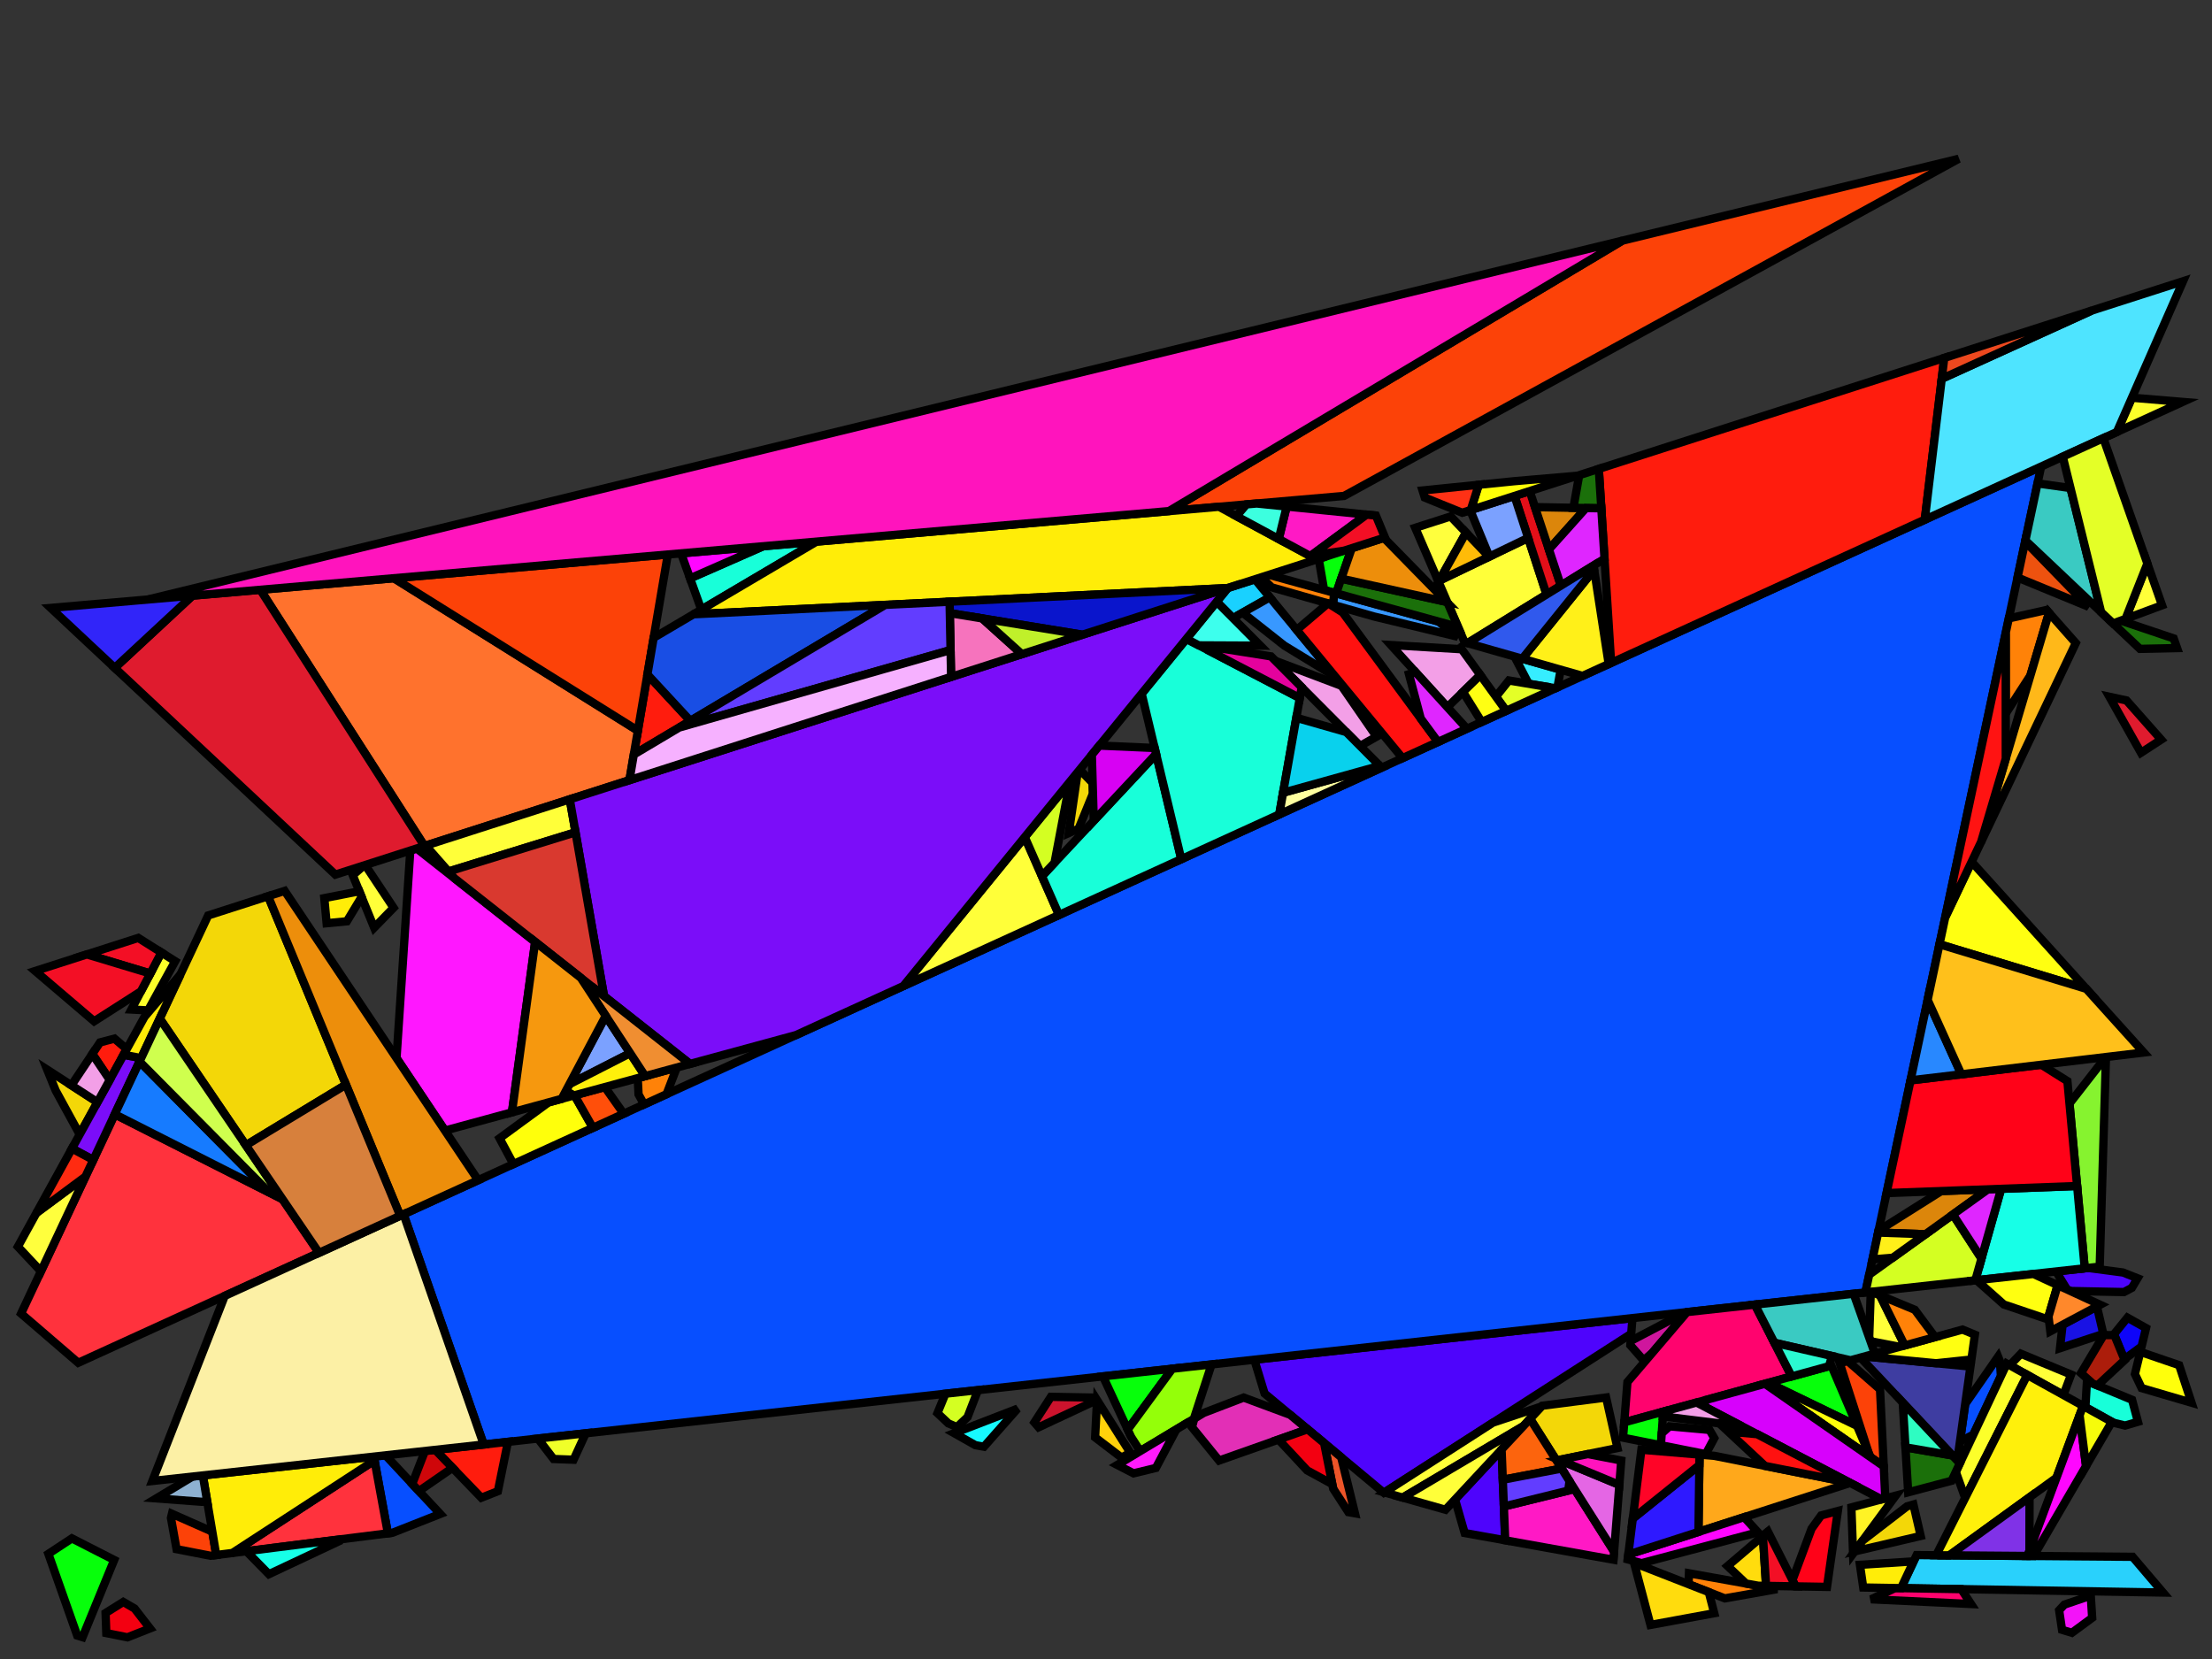 <?xml version="1.0" encoding="iso-8859-1" standalone="no"?>
<!DOCTYPE svg PUBLIC "-//W3C//DTD SVG 1.0//EN" "http://www.w3.org/TR/2001/REC-SVG-20010904/DTD/svg10.dtd">
<svg xmlns="http://www.w3.org/2000/svg" width="800" height="600">
<rect width="100%" height="100%" fill="#333333" stroke="none"/>
<path style="fill:rgb(0, 0, 0);fill-opacity:0.0;fill-rule:evenodd;stroke:rgb(0, 0, 0);stroke-width:0.0;" d="M 0, 600 L 800, 600 L 800, 0 L 0, 0 z "/>
<path style="fill:rgb(78, 4, 252);fill-opacity:1.0;fill-rule:evenodd;stroke:rgb(0, 0, 0);stroke-width:3.0;" d="M 544.385, 557.069 L 529.715, 554.436 L 526.239, 542.306 L 543.073, 524.217 z "/>
<path style="fill:rgb(78, 4, 252);fill-opacity:1.0;fill-rule:evenodd;stroke:rgb(0, 0, 0);stroke-width:3.0;" d="M 767.82, 460.22 L 773.075, 462.305 L 771.006, 465.776 L 768.158, 467.293 L 748.768, 466.907 L 747.56, 466.35 L 743.613, 459.84 L 755.229, 458.562 z "/>
<path style="fill:rgb(78, 4, 252);fill-opacity:1.0;fill-rule:evenodd;stroke:rgb(0, 0, 0);stroke-width:3.0;" d="M 589.955, 482.373 L 500.492, 539.882 L 457.357, 503.975 L 453.64, 491.754 L 590.402, 476.702 z "/>
<path style="fill:rgb(7, 79, 255);fill-opacity:1.0;fill-rule:evenodd;stroke:rgb(0, 0, 0);stroke-width:3.0;" d="M 159.212, 547.539 L 141.991, 554.332 L 140.283, 554.548 L 135.197, 526.801 L 139.446, 526.333 z "/>
<path style="fill:rgb(7, 79, 255);fill-opacity:1.0;fill-rule:evenodd;stroke:rgb(0, 0, 0);stroke-width:3.0;" d="M 723.278, 492.221 L 723.658, 497.702 L 713.694, 518.847 L 708.841, 521.362 L 710.737, 507.798 L 722.644, 490.659 z "/>
<path style="fill:rgb(7, 79, 255);fill-opacity:1.0;fill-rule:evenodd;stroke:rgb(0, 0, 0);stroke-width:3.0;" d="M 674.655, 467.429 L 174.938, 522.427 L 145.944, 439.152 L 738.197, 168.736 z "/>
<path style="fill:rgb(25, 209, 255);fill-opacity:1.0;fill-rule:evenodd;stroke:rgb(0, 0, 0);stroke-width:3.0;" d="M 459.253, 216.025 L 445.924, 223.558 L 440.018, 217.618 L 444.061, 212.659 L 453.875, 209.507 z "/>
<path style="fill:rgb(255, 28, 13);fill-opacity:1.0;fill-rule:evenodd;stroke:rgb(0, 0, 0);stroke-width:3.0;" d="M 696.123, 187.947 L 582.687, 239.74 L 578.229, 169.573 L 703.165, 129.452 z "/>
<path style="fill:rgb(255, 28, 13);fill-opacity:1.0;fill-rule:evenodd;stroke:rgb(0, 0, 0);stroke-width:3.0;" d="M 249.677, 260.718 L 229.226, 272.891 L 234.147, 243.941 z "/>
<path style="fill:rgb(255, 28, 13);fill-opacity:1.0;fill-rule:evenodd;stroke:rgb(0, 0, 0);stroke-width:3.0;" d="M 45.84, 379.418 L 39.695, 390.569 L 33.39, 381.183 L 36.181, 377 L 41.397, 375.627 z "/>
<path style="fill:rgb(255, 28, 13);fill-opacity:1.0;fill-rule:evenodd;stroke:rgb(0, 0, 0);stroke-width:3.0;" d="M 180.067, 539.312 L 174.078, 541.674 L 157.401, 524.357 L 183.697, 521.463 z "/>
<path style="fill:rgb(56, 152, 255);fill-opacity:1.0;fill-rule:evenodd;stroke:rgb(0, 0, 0);stroke-width:3.0;" d="M 520.184, 224.772 L 527.257, 230.291 L 496.918, 222.959 L 482.097, 218.737 L 482.528, 214.395 z "/>
<path style="fill:rgb(56, 152, 255);fill-opacity:1.0;fill-rule:evenodd;stroke:rgb(0, 0, 0);stroke-width:3.0;" d="M 482.965, 244.765 L 464.501, 233.499 L 449.403, 221.592 L 459.253, 216.025 z "/>
<path style="fill:rgb(41, 209, 252);fill-opacity:1.0;fill-rule:evenodd;stroke:rgb(0, 0, 0);stroke-width:3.0;" d="M 771.28, 563.041 L 782.285, 575.965 L 687.531, 574.371 L 693.164, 562.416 z "/>
<path style="fill:rgb(255, 209, 11);fill-opacity:1.0;fill-rule:evenodd;stroke:rgb(0, 0, 0);stroke-width:3.0;" d="M 408.8, 525.425 L 405.614, 527.15 L 396.067, 519.855 L 396.762, 506.365 z "/>
<path style="fill:rgb(134, 243, 47);fill-opacity:1.0;fill-rule:evenodd;stroke:rgb(0, 0, 0);stroke-width:3.0;" d="M 759.384, 458.104 L 753.978, 458.699 L 748.454, 399.112 L 761.558, 382.295 L 761.653, 382.284 z "/>
<path style="fill:rgb(255, 114, 45);fill-opacity:1.0;fill-rule:evenodd;stroke:rgb(0, 0, 0);stroke-width:3.0;" d="M 230.695, 264.249 L 227.651, 282.155 L 153.499, 305.968 L 94.146, 213.298 L 142.452, 209.116 z "/>
<path style="fill:rgb(252, 66, 8);fill-opacity:1.0;fill-rule:evenodd;stroke:rgb(0, 0, 0);stroke-width:3.0;" d="M 679.937, 502.468 L 681.287, 530.33 L 676.444, 526.964 L 675.876, 525.63 L 665.362, 493.039 L 668.249, 492.248 z "/>
<path style="fill:rgb(252, 66, 8);fill-opacity:1.0;fill-rule:evenodd;stroke:rgb(0, 0, 0);stroke-width:3.0;" d="M 76.782, 553.942 L 78.207, 562.398 L 76.125, 562.661 L 63.856, 560.277 L 61.827, 548.981 L 62.183, 547.492 z "/>
<path style="fill:rgb(252, 66, 8);fill-opacity:1.0;fill-rule:evenodd;stroke:rgb(0, 0, 0);stroke-width:3.0;" d="M 486.1, 179.363 L 422.732, 184.849 L 586.747, 87.031 L 708.376, 57.43 z "/>
<path style="fill:rgb(252, 66, 8);fill-opacity:1.0;fill-rule:evenodd;stroke:rgb(0, 0, 0);stroke-width:3.0;" d="M 230.695, 264.249 L 142.452, 209.116 L 241.525, 200.538 z "/>
<path style="fill:rgb(255, 255, 57);fill-opacity:1.0;fill-rule:evenodd;stroke:rgb(0, 0, 0);stroke-width:3.0;" d="M 559.327, 214.997 L 530.76, 232.601 L 529.707, 232.301 L 520.163, 210.18 L 552.675, 194.545 z "/>
<path style="fill:rgb(255, 255, 57);fill-opacity:1.0;fill-rule:evenodd;stroke:rgb(0, 0, 0);stroke-width:3.0;" d="M 142.341, 328.31 L 135.317, 335.512 L 127.584, 316.542 L 131.645, 312.986 L 132.085, 312.845 z "/>
<path style="fill:rgb(255, 255, 57);fill-opacity:1.0;fill-rule:evenodd;stroke:rgb(0, 0, 0);stroke-width:3.0;" d="M 208.143, 301.018 L 162.202, 315.189 L 153.97, 305.817 L 206.065, 289.088 z "/>
<path style="fill:rgb(255, 255, 57);fill-opacity:1.0;fill-rule:evenodd;stroke:rgb(0, 0, 0);stroke-width:3.0;" d="M 749.037, 497.127 L 746.256, 504.522 L 726.867, 493.78 L 730.865, 489.596 z "/>
<path style="fill:rgb(255, 255, 57);fill-opacity:1.0;fill-rule:evenodd;stroke:rgb(0, 0, 0);stroke-width:3.0;" d="M 550.931, 515.773 L 507.315, 541.627 L 500.698, 539.75 L 539.955, 514.514 L 557.57, 508.639 z "/>
<path style="fill:rgb(255, 255, 57);fill-opacity:1.0;fill-rule:evenodd;stroke:rgb(0, 0, 0);stroke-width:3.0;" d="M 679.918, 468.481 L 688.869, 486.593 L 688.359, 486.733 L 686.579, 487.003 L 676.482, 485.064 L 676.02, 483.762 L 676.585, 467.217 L 676.808, 467.192 z "/>
<path style="fill:rgb(255, 255, 57);fill-opacity:1.0;fill-rule:evenodd;stroke:rgb(0, 0, 0);stroke-width:3.0;" d="M 781.934, 218.909 L 768.73, 223.82 L 776.631, 203.814 z "/>
<path style="fill:rgb(255, 255, 57);fill-opacity:1.0;fill-rule:evenodd;stroke:rgb(0, 0, 0);stroke-width:3.0;" d="M 383.008, 330.911 L 326.689, 356.626 L 370.623, 302.737 z "/>
<path style="fill:rgb(207, 6, 10);fill-opacity:1.0;fill-rule:evenodd;stroke:rgb(0, 0, 0);stroke-width:3.0;" d="M 163.669, 530.866 L 151.511, 539.277 L 149.088, 536.677 L 153.694, 524.765 L 157.401, 524.357 z "/>
<path style="fill:rgb(255, 243, 37);fill-opacity:1.0;fill-rule:evenodd;stroke:rgb(0, 0, 0);stroke-width:3.0;" d="M 670.187, 561.88 L 669.578, 545.172 L 685.604, 540.912 z "/>
<path style="fill:rgb(255, 50, 61);fill-opacity:1.0;fill-rule:evenodd;stroke:rgb(0, 0, 0);stroke-width:3.0;" d="M 140.283, 554.548 L 84.04, 561.66 L 135.452, 528.19 z "/>
<path style="fill:rgb(255, 50, 61);fill-opacity:1.0;fill-rule:evenodd;stroke:rgb(0, 0, 0);stroke-width:3.0;" d="M 102.194, 433.727 L 115.372, 453.111 L 28.3, 492.867 L 7.624, 475.07 L 41.497, 402.989 z "/>
<path style="fill:rgb(23, 255, 231);fill-opacity:1.0;fill-rule:evenodd;stroke:rgb(0, 0, 0);stroke-width:3.0;" d="M 122.334, 557.531 L 97.242, 569.33 L 89.094, 561.021 L 122.167, 556.839 z "/>
<path style="fill:rgb(23, 255, 231);fill-opacity:1.0;fill-rule:evenodd;stroke:rgb(0, 0, 0);stroke-width:3.0;" d="M 753.978, 458.699 L 714.401, 463.055 L 723.741, 429.953 L 751.219, 428.934 z "/>
<path style="fill:rgb(207, 22, 157);fill-opacity:1.0;fill-rule:evenodd;stroke:rgb(0, 0, 0);stroke-width:3.0;" d="M 597.531, 489.326 L 594.434, 491.991 L 589.63, 486.512 L 589.75, 484.978 L 608.006, 475.391 L 609.563, 475.207 z "/>
<path style="fill:rgb(237, 85, 41);fill-opacity:1.0;fill-rule:evenodd;stroke:rgb(0, 0, 0);stroke-width:3.0;" d="M 485.067, 527.042 L 490.027, 547.312 L 487.673, 546.889 L 482.166, 538.396 L 478.877, 521.89 z "/>
<path style="fill:rgb(255, 3, 110);fill-opacity:1.0;fill-rule:evenodd;stroke:rgb(0, 0, 0);stroke-width:3.0;" d="M 709.322, 574.738 L 712.847, 580.111 L 676.69, 578.409 L 685.455, 574.336 z "/>
<path style="fill:rgb(255, 3, 110);fill-opacity:1.0;fill-rule:evenodd;stroke:rgb(0, 0, 0);stroke-width:3.0;" d="M 647.973, 497.808 L 587.435, 514.408 L 588.582, 499.826 L 610.141, 474.53 L 634.672, 471.83 z "/>
<path style="fill:rgb(7, 255, 11);fill-opacity:1.0;fill-rule:evenodd;stroke:rgb(0, 0, 0);stroke-width:3.0;" d="M 41.295, 564.186 L 29.852, 592.116 L 27.927, 591.522 L 17.493, 561.969 L 25.994, 556.375 z "/>
<path style="fill:rgb(7, 255, 11);fill-opacity:1.0;fill-rule:evenodd;stroke:rgb(0, 0, 0);stroke-width:3.0;" d="M 600.682, 522.683 L 586.998, 519.963 L 587.435, 514.408 L 601.532, 510.543 z "/>
<path style="fill:rgb(7, 255, 11);fill-opacity:1.0;fill-rule:evenodd;stroke:rgb(0, 0, 0);stroke-width:3.0;" d="M 671.631, 515.68 L 639.516, 500.127 L 662.329, 493.871 z "/>
<path style="fill:rgb(7, 255, 11);fill-opacity:1.0;fill-rule:evenodd;stroke:rgb(0, 0, 0);stroke-width:3.0;" d="M 483.241, 214.591 L 478.877, 213.388 L 476.937, 202.101 L 488.88, 198.266 z "/>
<path style="fill:rgb(7, 255, 11);fill-opacity:1.0;fill-rule:evenodd;stroke:rgb(0, 0, 0);stroke-width:3.0;" d="M 407.849, 517.033 L 398.902, 497.778 L 423.985, 495.017 z "/>
<path style="fill:rgb(24, 255, 217);fill-opacity:1.0;fill-rule:evenodd;stroke:rgb(0, 0, 0);stroke-width:3.0;" d="M 427.224, 310.723 L 383.008, 330.911 L 376.843, 316.885 L 418.126, 272.707 z "/>
<path style="fill:rgb(24, 255, 217);fill-opacity:1.0;fill-rule:evenodd;stroke:rgb(0, 0, 0);stroke-width:3.0;" d="M 771.091, 506.267 L 773.221, 514.211 L 768.569, 515.567 L 764.371, 514.558 L 754.221, 508.935 L 754.774, 499.505 z "/>
<path style="fill:rgb(24, 255, 217);fill-opacity:1.0;fill-rule:evenodd;stroke:rgb(0, 0, 0);stroke-width:3.0;" d="M 253.637, 220.486 L 249.575, 209.169 L 276.045, 197.549 L 295.325, 195.88 z "/>
<path style="fill:rgb(24, 255, 217);fill-opacity:1.0;fill-rule:evenodd;stroke:rgb(0, 0, 0);stroke-width:3.0;" d="M 470.087, 252.452 L 462.659, 294.543 L 427.224, 310.723 L 412.902, 250.878 L 429.064, 231.054 z "/>
<path style="fill:rgb(255, 255, 11);fill-opacity:1.0;fill-rule:evenodd;stroke:rgb(0, 0, 0);stroke-width:3.0;" d="M 788.119, 493.732 L 792.603, 507.318 L 774.548, 502.021 L 772.128, 496.952 L 774.067, 488.924 z "/>
<path style="fill:rgb(255, 255, 11);fill-opacity:1.0;fill-rule:evenodd;stroke:rgb(0, 0, 0);stroke-width:3.0;" d="M 671.631, 515.68 L 676.444, 526.964 L 642.451, 503.337 L 643.995, 502.296 z "/>
<path style="fill:rgb(255, 255, 11);fill-opacity:1.0;fill-rule:evenodd;stroke:rgb(0, 0, 0);stroke-width:3.0;" d="M 214.436, 407.879 L 185.676, 421.011 L 180.669, 411.674 L 198.409, 398.687 L 207.777, 396.138 z "/>
<path style="fill:rgb(228, 15, 25);fill-opacity:1.0;fill-rule:evenodd;stroke:rgb(0, 0, 0);stroke-width:3.0;" d="M 564.512, 211.802 L 559.327, 214.997 L 547.738, 179.364 L 553.228, 177.602 z "/>
<path style="fill:rgb(255, 23, 255);fill-opacity:1.0;fill-rule:evenodd;stroke:rgb(0, 0, 0);stroke-width:3.0;" d="M 618.271, 517.149 L 619.995, 520.128 L 616.897, 525.906 L 600.682, 522.683 L 600.983, 518.386 L 603.811, 515.851 z "/>
<path style="fill:rgb(255, 23, 255);fill-opacity:1.0;fill-rule:evenodd;stroke:rgb(0, 0, 0);stroke-width:3.0;" d="M 193.543, 340.633 L 185.154, 402.293 L 160.925, 408.884 L 143.409, 382.691 L 148.394, 307.608 L 150.696, 306.868 z "/>
<path style="fill:rgb(212, 255, 34);fill-opacity:1.0;fill-rule:evenodd;stroke:rgb(0, 0, 0);stroke-width:3.0;" d="M 381.383, 312.027 L 376.843, 316.885 L 370.623, 302.737 L 386.94, 282.722 z "/>
<path style="fill:rgb(212, 255, 34);fill-opacity:1.0;fill-rule:evenodd;stroke:rgb(0, 0, 0);stroke-width:3.0;" d="M 716.628, 455.163 L 714.401, 463.055 L 674.655, 467.429 L 676.023, 460.999 L 706.305, 439.232 z "/>
<path style="fill:rgb(212, 255, 34);fill-opacity:1.0;fill-rule:evenodd;stroke:rgb(0, 0, 0);stroke-width:3.0;" d="M 349.925, 512.514 L 346.085, 516.131 L 342.983, 514.787 L 339.047, 511.076 L 341.932, 504.048 L 353.693, 502.754 z "/>
<path style="fill:rgb(62, 61, 161);fill-opacity:1.0;fill-rule:evenodd;stroke:rgb(0, 0, 0);stroke-width:3.0;" d="M 712.636, 494.224 L 707.876, 528.263 L 672.87, 490.981 L 674.347, 490.576 z "/>
<path style="fill:rgb(255, 255, 17);fill-opacity:1.0;fill-rule:evenodd;stroke:rgb(0, 0, 0);stroke-width:3.0;" d="M 754.538, 357.626 L 701.443, 341.509 L 703.521, 331.739 L 713.074, 311.677 z "/>
<path style="fill:rgb(255, 255, 17);fill-opacity:1.0;fill-rule:evenodd;stroke:rgb(0, 0, 0);stroke-width:3.0;" d="M 714.246, 482.708 L 712.989, 491.693 L 700.207, 493.039 L 674.347, 490.576 L 709.783, 480.859 z "/>
<path style="fill:rgb(226, 47, 182);fill-opacity:1.0;fill-rule:evenodd;stroke:rgb(0, 0, 0);stroke-width:3.0;" d="M 466.626, 511.691 L 472.909, 516.921 L 440.892, 528.226 L 431.091, 516.154 L 431.932, 513.051 L 435.367, 510.985 L 449.787, 505.449 z "/>
<path style="fill:rgb(255, 130, 8);fill-opacity:1.0;fill-rule:evenodd;stroke:rgb(0, 0, 0);stroke-width:3.0;" d="M 692.523, 473.705 L 699.857, 483.58 L 688.869, 486.593 L 679.918, 468.481 z "/>
<path style="fill:rgb(255, 130, 8);fill-opacity:1.0;fill-rule:evenodd;stroke:rgb(0, 0, 0);stroke-width:3.0;" d="M 241.061, 395.723 L 232.949, 399.427 L 230.942, 395.821 L 230.646, 389.917 L 244.778, 386.073 z "/>
<path style="fill:rgb(255, 130, 8);fill-opacity:1.0;fill-rule:evenodd;stroke:rgb(0, 0, 0);stroke-width:3.0;" d="M 642.741, 574.724 L 623.812, 578.074 L 610.701, 572.952 L 610.84, 568.998 z "/>
<path style="fill:rgb(255, 130, 8);fill-opacity:1.0;fill-rule:evenodd;stroke:rgb(0, 0, 0);stroke-width:3.0;" d="M 741.049, 221.613 L 734.336, 244.275 L 725.402, 258.051 L 725.387, 228.954 L 726.514, 223.655 L 740.16, 220.608 z "/>
<path style="fill:rgb(255, 130, 8);fill-opacity:1.0;fill-rule:evenodd;stroke:rgb(0, 0, 0);stroke-width:3.0;" d="M 482.528, 214.395 L 482.097, 218.737 L 459.922, 212.419 L 456.129, 208.783 L 458.918, 207.888 z "/>
<path style="fill:rgb(215, 1, 252);fill-opacity:1.0;fill-rule:evenodd;stroke:rgb(0, 0, 0);stroke-width:3.0;" d="M 681.287, 530.33 L 681.849, 541.91 L 680.514, 542.265 L 616.086, 508.541 L 617.062, 506.284 L 638.308, 500.458 z "/>
<path style="fill:rgb(255, 168, 27);fill-opacity:1.0;fill-rule:evenodd;stroke:rgb(0, 0, 0);stroke-width:3.0;" d="M 620.006, 526.524 L 669.073, 536.276 L 669.155, 536.319 L 614.27, 554.034 L 614.646, 526.075 z "/>
<path style="fill:rgb(58, 202, 194);fill-opacity:1.0;fill-rule:evenodd;stroke:rgb(0, 0, 0);stroke-width:3.0;" d="M 678.075, 489.553 L 669.278, 491.966 L 641.741, 485.636 L 634.672, 471.83 L 670.392, 467.899 z "/>
<path style="fill:rgb(58, 202, 194);fill-opacity:1.0;fill-rule:evenodd;stroke:rgb(0, 0, 0);stroke-width:3.0;" d="M 748.823, 176.512 L 759.896, 221.377 L 732.511, 195.467 L 736.903, 174.821 z "/>
<path style="fill:rgb(255, 79, 10);fill-opacity:1.0;fill-rule:evenodd;stroke:rgb(0, 0, 0);stroke-width:3.0;" d="M 225.562, 402.799 L 214.436, 407.879 L 207.777, 396.138 L 218.754, 393.152 z "/>
<path style="fill:rgb(255, 237, 8);fill-opacity:1.0;fill-rule:evenodd;stroke:rgb(0, 0, 0);stroke-width:3.0;" d="M 476.188, 202.342 L 444.002, 212.678 L 250.792, 222.165 L 295.325, 195.88 L 440.873, 183.278 z "/>
<path style="fill:rgb(255, 237, 8);fill-opacity:1.0;fill-rule:evenodd;stroke:rgb(0, 0, 0);stroke-width:3.0;" d="M 687.531, 574.371 L 673.864, 574.141 L 672.673, 565.937 L 692.094, 564.688 z "/>
<path style="fill:rgb(255, 237, 8);fill-opacity:1.0;fill-rule:evenodd;stroke:rgb(0, 0, 0);stroke-width:3.0;" d="M 135.452, 528.19 L 84.04, 561.66 L 78.207, 562.398 L 73.353, 533.607 L 135.197, 526.801 z "/>
<path style="fill:rgb(255, 237, 8);fill-opacity:1.0;fill-rule:evenodd;stroke:rgb(0, 0, 0);stroke-width:3.0;" d="M 130.782, 324.387 L 125.461, 333.198 L 118.129, 333.899 L 117.288, 324.82 L 129.949, 322.343 z "/>
<path style="fill:rgb(243, 215, 8);fill-opacity:1.0;fill-rule:evenodd;stroke:rgb(0, 0, 0);stroke-width:3.0;" d="M 584.977, 523.704 L 562.919, 528.199 L 553.389, 513.132 L 557.795, 508.397 L 580.871, 505.424 z "/>
<path style="fill:rgb(243, 215, 8);fill-opacity:1.0;fill-rule:evenodd;stroke:rgb(0, 0, 0);stroke-width:3.0;" d="M 395.177, 283.168 L 395.288, 286.973 L 390.102, 299.708 L 386.535, 301.285 L 389.768, 279.254 L 390.502, 278.354 z "/>
<path style="fill:rgb(243, 215, 8);fill-opacity:1.0;fill-rule:evenodd;stroke:rgb(0, 0, 0);stroke-width:3.0;" d="M 35.255, 398.624 L 28.823, 410.296 L 20.15, 394.436 L 17.081, 386.87 z "/>
<path style="fill:rgb(243, 215, 8);fill-opacity:1.0;fill-rule:evenodd;stroke:rgb(0, 0, 0);stroke-width:3.0;" d="M 125.131, 392.281 L 88.925, 414.207 L 57.766, 368.37 L 75.288, 331.084 L 96.96, 324.125 z "/>
<path style="fill:rgb(243, 215, 8);fill-opacity:1.0;fill-rule:evenodd;stroke:rgb(0, 0, 0);stroke-width:3.0;" d="M 694.64, 555.503 L 670.77, 561.086 L 673.671, 557.14 L 689.701, 544.793 L 692.009, 544.124 z "/>
<path style="fill:rgb(255, 220, 13);fill-opacity:1.0;fill-rule:evenodd;stroke:rgb(0, 0, 0);stroke-width:3.0;" d="M 638.72, 573.549 L 635.935, 573.503 L 631.461, 572.7 L 624.794, 566.377 L 637.579, 555.469 z "/>
<path style="fill:rgb(255, 220, 13);fill-opacity:1.0;fill-rule:evenodd;stroke:rgb(0, 0, 0);stroke-width:3.0;" d="M 591.864, 565.592 L 617.998, 575.803 L 619.977, 583.439 L 596.917, 587.673 L 591.034, 565.443 z "/>
<path style="fill:rgb(237, 82, 15);fill-opacity:1.0;fill-rule:evenodd;stroke:rgb(0, 0, 0);stroke-width:3.0;" d="M 755.372, 219.455 L 729.846, 208.942 L 729.683, 208.758 L 732.43, 195.847 z "/>
<path style="fill:rgb(61, 255, 237);fill-opacity:1.0;fill-rule:evenodd;stroke:rgb(0, 0, 0);stroke-width:3.0;" d="M 455.816, 233.507 L 433.559, 233.399 L 429.064, 231.054 L 440.018, 217.618 z "/>
<path style="fill:rgb(123, 13, 249);fill-opacity:1.0;fill-rule:evenodd;stroke:rgb(0, 0, 0);stroke-width:3.0;" d="M 51.042, 382.678 L 33.731, 419.516 L 26.024, 415.375 L 44.706, 381.476 z "/>
<path style="fill:rgb(123, 13, 249);fill-opacity:1.0;fill-rule:evenodd;stroke:rgb(0, 0, 0);stroke-width:3.0;" d="M 326.689, 356.626 L 287.869, 374.351 L 249.557, 384.773 L 218.464, 360.271 L 206.065, 289.088 L 444.061, 212.659 z "/>
<path style="fill:rgb(243, 159, 231);fill-opacity:1.0;fill-rule:evenodd;stroke:rgb(0, 0, 0);stroke-width:3.0;" d="M 485.178, 248.045 L 497.85, 266.42 L 491.888, 269.786 L 461.298, 239.021 z "/>
<path style="fill:rgb(243, 159, 231);fill-opacity:1.0;fill-rule:evenodd;stroke:rgb(0, 0, 0);stroke-width:3.0;" d="M 39.695, 390.569 L 35.255, 398.624 L 25.824, 392.524 L 33.39, 381.183 z "/>
<path style="fill:rgb(243, 159, 231);fill-opacity:1.0;fill-rule:evenodd;stroke:rgb(0, 0, 0);stroke-width:3.0;" d="M 629.917, 515.781 L 601.412, 512.26 L 601.532, 510.543 L 613.592, 507.236 z "/>
<path style="fill:rgb(243, 159, 231);fill-opacity:1.0;fill-rule:evenodd;stroke:rgb(0, 0, 0);stroke-width:3.0;" d="M 528.646, 234.808 L 535.372, 244.123 L 523.461, 255.755 L 503.062, 233.298 z "/>
<path style="fill:rgb(220, 134, 11);fill-opacity:1.0;fill-rule:evenodd;stroke:rgb(0, 0, 0);stroke-width:3.0;" d="M 573.591, 183.738 L 560.191, 198.707 L 555.143, 183.407 z "/>
<path style="fill:rgb(220, 134, 11);fill-opacity:1.0;fill-rule:evenodd;stroke:rgb(0, 0, 0);stroke-width:3.0;" d="M 696.358, 446.382 L 679.262, 445.772 L 679.414, 445.06 L 702.109, 430.756 L 718.968, 430.131 z "/>
<path style="fill:rgb(54, 237, 255);fill-opacity:1.0;fill-rule:evenodd;stroke:rgb(0, 0, 0);stroke-width:3.0;" d="M 564.439, 242.196 L 563.278, 248.602 L 562.573, 248.924 L 552.868, 247.302 L 547.736, 237.438 z "/>
<path style="fill:rgb(252, 255, 42);fill-opacity:1.0;fill-rule:evenodd;stroke:rgb(0, 0, 0);stroke-width:3.0;" d="M 733.189, 497.283 L 710.729, 541.74 L 707.348, 532.316 L 725.787, 493.182 z "/>
<path style="fill:rgb(252, 255, 42);fill-opacity:1.0;fill-rule:evenodd;stroke:rgb(0, 0, 0);stroke-width:3.0;" d="M 789.391, 145.361 L 765.595, 156.226 L 771.033, 143.841 z "/>
<path style="fill:rgb(252, 255, 42);fill-opacity:1.0;fill-rule:evenodd;stroke:rgb(0, 0, 0);stroke-width:3.0;" d="M 63.361, 347.625 L 53.552, 365.425 L 47.508, 365.113 L 58.368, 344.478 z "/>
<path style="fill:rgb(142, 177, 209);fill-opacity:1.0;fill-rule:evenodd;stroke:rgb(0, 0, 0);stroke-width:3.0;" d="M 74.948, 543.065 L 72.942, 543.14 L 56.517, 541.913 L 69.639, 534.016 L 73.353, 533.607 z "/>
<path style="fill:rgb(43, 249, 209);fill-opacity:1.0;fill-rule:evenodd;stroke:rgb(0, 0, 0);stroke-width:3.0;" d="M 662.572, 490.424 L 661.487, 494.102 L 647.973, 497.808 L 641.741, 485.636 z "/>
<path style="fill:rgb(123, 161, 255);fill-opacity:1.0;fill-rule:evenodd;stroke:rgb(0, 0, 0);stroke-width:3.0;" d="M 227.907, 380.897 L 205.933, 392.125 L 219.067, 367.396 z "/>
<path style="fill:rgb(123, 161, 255);fill-opacity:1.0;fill-rule:evenodd;stroke:rgb(0, 0, 0);stroke-width:3.0;" d="M 552.675, 194.545 L 538.643, 201.293 L 531.715, 184.51 L 547.738, 179.364 z "/>
<path style="fill:rgb(255, 184, 25);fill-opacity:1.0;fill-rule:evenodd;stroke:rgb(0, 0, 0);stroke-width:3.0;" d="M 750.738, 232.572 L 716.508, 304.464 L 741.049, 221.613 z "/>
<path style="fill:rgb(243, 0, 17);fill-opacity:1.0;fill-rule:evenodd;stroke:rgb(0, 0, 0);stroke-width:3.0;" d="M 48.672, 581.743 L 54.252, 588.942 L 46.094, 592.16 L 38.446, 590.627 L 38.182, 583.365 L 44.581, 579.364 z "/>
<path style="fill:rgb(243, 0, 17);fill-opacity:1.0;fill-rule:evenodd;stroke:rgb(0, 0, 0);stroke-width:3.0;" d="M 478.877, 521.89 L 481.839, 536.756 L 472.764, 531.8 L 462.377, 520.64 L 472.909, 516.921 z "/>
<path style="fill:rgb(255, 234, 7);fill-opacity:1.0;fill-rule:evenodd;stroke:rgb(0, 0, 0);stroke-width:3.0;" d="M 51.042, 382.678 L 44.706, 381.476 L 52.261, 367.768 L 65.277, 352.387 z "/>
<path style="fill:rgb(23, 249, 255);fill-opacity:1.0;fill-rule:evenodd;stroke:rgb(0, 0, 0);stroke-width:3.0;" d="M 355.859, 523.228 L 352.779, 522.675 L 345.078, 518.33 L 368.013, 509.457 z "/>
<path style="fill:rgb(255, 19, 18);fill-opacity:1.0;fill-rule:evenodd;stroke:rgb(0, 0, 0);stroke-width:3.0;" d="M 725.411, 274.406 L 716.508, 304.464 L 703.521, 331.739 L 725.387, 228.954 z "/>
<path style="fill:rgb(27, 112, 10);fill-opacity:1.0;fill-rule:evenodd;stroke:rgb(0, 0, 0);stroke-width:3.0;" d="M 579.135, 183.838 L 569.055, 183.656 L 571.143, 171.848 L 578.229, 169.573 z "/>
<path style="fill:rgb(27, 112, 10);fill-opacity:1.0;fill-rule:evenodd;stroke:rgb(0, 0, 0);stroke-width:3.0;" d="M 706.109, 526.381 L 708.796, 529.243 L 705.831, 535.535 L 690.118, 539.712 L 689.132, 523.448 z "/>
<path style="fill:rgb(27, 112, 10);fill-opacity:1.0;fill-rule:evenodd;stroke:rgb(0, 0, 0);stroke-width:3.0;" d="M 786.146, 230.9 L 787.37, 234.384 L 773.95, 234.674 L 764.243, 225.49 L 767.02, 224.456 z "/>
<path style="fill:rgb(27, 112, 10);fill-opacity:1.0;fill-rule:evenodd;stroke:rgb(0, 0, 0);stroke-width:3.0;" d="M 523.167, 217.683 L 523.583, 218.108 L 527.306, 226.735 L 483.241, 214.591 L 485.077, 209.276 z "/>
<path style="fill:rgb(237, 142, 11);fill-opacity:1.0;fill-rule:evenodd;stroke:rgb(0, 0, 0);stroke-width:3.0;" d="M 172.926, 426.832 L 144.734, 439.705 L 96.96, 324.125 L 102.959, 322.198 z "/>
<path style="fill:rgb(237, 142, 11);fill-opacity:1.0;fill-rule:evenodd;stroke:rgb(0, 0, 0);stroke-width:3.0;" d="M 523.167, 217.683 L 485.077, 209.276 L 488.88, 198.266 L 500.504, 194.533 z "/>
<path style="fill:rgb(217, 57, 47);fill-opacity:1.0;fill-rule:evenodd;stroke:rgb(0, 0, 0);stroke-width:3.0;" d="M 218.464, 360.271 L 164.333, 317.615 L 162.202, 315.189 L 208.143, 301.018 z "/>
<path style="fill:rgb(255, 240, 11);fill-opacity:1.0;fill-rule:evenodd;stroke:rgb(0, 0, 0);stroke-width:3.0;" d="M 233.335, 389.186 L 207.614, 396.183 L 204.66, 394.523 L 205.933, 392.125 L 227.907, 380.897 z "/>
<path style="fill:rgb(255, 240, 11);fill-opacity:1.0;fill-rule:evenodd;stroke:rgb(0, 0, 0);stroke-width:3.0;" d="M 753.363, 508.459 L 743.755, 534.435 L 705.018, 562.511 L 700.254, 562.473 L 733.189, 497.283 z "/>
<path style="fill:rgb(148, 255, 9);fill-opacity:1.0;fill-rule:evenodd;stroke:rgb(0, 0, 0);stroke-width:3.0;" d="M 431.77, 513.149 L 412.373, 524.82 L 409.084, 519.69 L 407.849, 517.033 L 423.985, 495.017 L 438.178, 493.455 z "/>
<path style="fill:rgb(215, 1, 243);fill-opacity:1.0;fill-rule:evenodd;stroke:rgb(0, 0, 0);stroke-width:3.0;" d="M 417.602, 270.52 L 418.126, 272.707 L 395.575, 296.839 L 394.881, 272.982 L 397.596, 269.652 z "/>
<path style="fill:rgb(243, 19, 249);fill-opacity:1.0;fill-rule:evenodd;stroke:rgb(0, 0, 0);stroke-width:3.0;" d="M 756.664, 585.117 L 749.321, 590.523 L 745.761, 589.445 L 744.714, 582.385 L 746.609, 580.334 L 756.152, 577.086 z "/>
<path style="fill:rgb(255, 255, 57);fill-opacity:1.0;fill-rule:evenodd;stroke:rgb(0, 0, 0);stroke-width:3.0;" d="M 522.785, 546.018 L 507.315, 541.627 L 550.931, 515.773 z "/>
<path style="fill:rgb(240, 142, 49);fill-opacity:1.0;fill-rule:evenodd;stroke:rgb(0, 0, 0);stroke-width:3.0;" d="M 249.557, 384.773 L 233.335, 389.186 L 212.484, 357.343 L 214.465, 357.12 z "/>
<path style="fill:rgb(255, 17, 16);fill-opacity:1.0;fill-rule:evenodd;stroke:rgb(0, 0, 0);stroke-width:3.0;" d="M 635.481, 518.693 L 669.073, 536.276 L 638.327, 530.165 L 625.021, 517.754 z "/>
<path style="fill:rgb(255, 17, 16);fill-opacity:1.0;fill-rule:evenodd;stroke:rgb(0, 0, 0);stroke-width:3.0;" d="M 480.519, 218.287 L 485.607, 221.509 L 520.075, 268.328 L 507.24, 274.188 L 468.98, 227.815 L 480.272, 218.217 z "/>
<path style="fill:rgb(223, 38, 255);fill-opacity:1.0;fill-rule:evenodd;stroke:rgb(0, 0, 0);stroke-width:3.0;" d="M 579.135, 183.838 L 580.294, 202.077 L 564.512, 211.802 L 560.191, 198.707 L 573.591, 183.738 z "/>
<path style="fill:rgb(223, 38, 255);fill-opacity:1.0;fill-rule:evenodd;stroke:rgb(0, 0, 0);stroke-width:3.0;" d="M 530.541, 263.549 L 520.075, 268.328 L 513.827, 259.841 L 509.571, 243.821 L 511.928, 243.059 z "/>
<path style="fill:rgb(223, 38, 255);fill-opacity:1.0;fill-rule:evenodd;stroke:rgb(0, 0, 0);stroke-width:3.0;" d="M 716.628, 455.163 L 706.305, 439.232 L 718.968, 430.131 L 723.741, 429.953 z "/>
<path style="fill:rgb(46, 252, 194);fill-opacity:1.0;fill-rule:evenodd;stroke:rgb(0, 0, 0);stroke-width:3.0;" d="M 706.109, 526.381 L 689.132, 523.448 L 688.15, 507.254 z "/>
<path style="fill:rgb(255, 2, 24);fill-opacity:1.0;fill-rule:evenodd;stroke:rgb(0, 0, 0);stroke-width:3.0;" d="M 747.701, 390.991 L 751.219, 428.934 L 682.3, 431.491 L 690.971, 390.731 L 738.274, 385.078 z "/>
<path style="fill:rgb(255, 2, 24);fill-opacity:1.0;fill-rule:evenodd;stroke:rgb(0, 0, 0);stroke-width:3.0;" d="M 660.764, 573.92 L 649.406, 573.729 L 648.268, 571.478 L 655.176, 552.875 L 658.623, 548.084 L 664.689, 546.472 z "/>
<path style="fill:rgb(255, 240, 25);fill-opacity:1.0;fill-rule:evenodd;stroke:rgb(0, 0, 0);stroke-width:3.0;" d="M 696.358, 446.382 L 684.533, 454.882 L 677.197, 455.481 L 679.262, 445.772 z "/>
<path style="fill:rgb(255, 240, 25);fill-opacity:1.0;fill-rule:evenodd;stroke:rgb(0, 0, 0);stroke-width:3.0;" d="M 581.806, 240.142 L 572.363, 244.454 L 550.556, 238.241 L 576.548, 206.027 z "/>
<path style="fill:rgb(48, 89, 237);fill-opacity:1.0;fill-rule:evenodd;stroke:rgb(0, 0, 0);stroke-width:3.0;" d="M 576.548, 206.027 L 550.556, 238.241 L 530.76, 232.601 L 576.317, 204.527 z "/>
<path style="fill:rgb(78, 228, 255);fill-opacity:1.0;fill-rule:evenodd;stroke:rgb(0, 0, 0);stroke-width:3.0;" d="M 765.595, 156.226 L 696.123, 187.947 L 702.259, 136.976 L 756.502, 112.323 L 789.525, 101.718 z "/>
<path style="fill:rgb(237, 72, 30);fill-opacity:1.0;fill-rule:evenodd;stroke:rgb(0, 0, 0);stroke-width:3.0;" d="M 702.259, 136.976 L 703.165, 129.452 L 756.502, 112.323 z "/>
<path style="fill:rgb(255, 25, 197);fill-opacity:1.0;fill-rule:evenodd;stroke:rgb(0, 0, 0);stroke-width:3.0;" d="M 494.257, 186.117 L 473.906, 201.11 L 462.468, 194.936 L 465.345, 183.192 z "/>
<path style="fill:rgb(255, 25, 197);fill-opacity:1.0;fill-rule:evenodd;stroke:rgb(0, 0, 0);stroke-width:3.0;" d="M 583.758, 561.143 L 583.525, 564.095 L 544.385, 557.069 L 543.896, 544.832 L 569.454, 538.529 z "/>
<path style="fill:rgb(246, 152, 14);fill-opacity:1.0;fill-rule:evenodd;stroke:rgb(0, 0, 0);stroke-width:3.0;" d="M 210.069, 353.656 L 219.067, 367.396 L 203.13, 397.403 L 185.154, 402.293 L 193.543, 340.633 z "/>
<path style="fill:rgb(14, 5, 249);fill-opacity:1.0;fill-rule:evenodd;stroke:rgb(0, 0, 0);stroke-width:3.0;" d="M 776.145, 480.323 L 774.536, 486.983 L 768.281, 491.588 L 764.559, 482.529 L 769.413, 476.544 z "/>
<path style="fill:rgb(243, 15, 37);fill-opacity:1.0;fill-rule:evenodd;stroke:rgb(0, 0, 0);stroke-width:3.0;" d="M 58.368, 344.478 L 54.363, 352.089 L 31.423, 345.171 L 50.002, 339.205 z "/>
<path style="fill:rgb(243, 15, 37);fill-opacity:1.0;fill-rule:evenodd;stroke:rgb(0, 0, 0);stroke-width:3.0;" d="M 54.363, 352.089 L 50.971, 358.535 L 34.049, 369.359 L 12.733, 351.173 L 31.423, 345.171 z "/>
<path style="fill:rgb(243, 15, 37);fill-opacity:1.0;fill-rule:evenodd;stroke:rgb(0, 0, 0);stroke-width:3.0;" d="M 497.611, 186.456 L 500.899, 194.406 L 486.045, 199.176 L 474.17, 200.915 L 494.257, 186.117 z "/>
<path style="fill:rgb(243, 15, 37);fill-opacity:1.0;fill-rule:evenodd;stroke:rgb(0, 0, 0);stroke-width:3.0;" d="M 649.406, 573.729 L 638.72, 573.549 L 637.579, 555.469 L 639.392, 553.923 z "/>
<path style="fill:rgb(228, 255, 39);fill-opacity:1.0;fill-rule:evenodd;stroke:rgb(0, 0, 0);stroke-width:3.0;" d="M 559.35, 248.385 L 559.28, 250.427 L 544.723, 257.074 L 541.022, 251.948 L 545.703, 246.105 z "/>
<path style="fill:rgb(228, 255, 39);fill-opacity:1.0;fill-rule:evenodd;stroke:rgb(0, 0, 0);stroke-width:3.0;" d="M 776.631, 203.814 L 768.73, 223.82 L 764.243, 225.49 L 759.896, 221.377 L 746.022, 165.163 L 760.699, 158.462 z "/>
<path style="fill:rgb(223, 27, 46);fill-opacity:1.0;fill-rule:evenodd;stroke:rgb(0, 0, 0);stroke-width:3.0;" d="M 153.499, 305.968 L 121.286, 316.313 L 41.492, 241.558 L 69.621, 215.422 L 94.146, 213.298 z "/>
<path style="fill:rgb(223, 27, 46);fill-opacity:1.0;fill-rule:evenodd;stroke:rgb(0, 0, 0);stroke-width:3.0;" d="M 769.088, 253.327 L 781.616, 267.496 L 774.307, 272.248 L 762.894, 251.991 z "/>
<path style="fill:rgb(25, 78, 228);fill-opacity:1.0;fill-rule:evenodd;stroke:rgb(0, 0, 0);stroke-width:3.0;" d="M 249.677, 260.718 L 234.147, 243.941 L 236.405, 230.657 L 250.792, 222.165 L 320.172, 218.758 z "/>
<path style="fill:rgb(255, 255, 61);fill-opacity:1.0;fill-rule:evenodd;stroke:rgb(0, 0, 0);stroke-width:3.0;" d="M 530.217, 192.618 L 520.495, 210.02 L 520.163, 210.18 L 511.841, 190.892 L 524.663, 186.775 z "/>
<path style="fill:rgb(255, 255, 61);fill-opacity:1.0;fill-rule:evenodd;stroke:rgb(0, 0, 0);stroke-width:3.0;" d="M 14.806, 459.786 L 6.46, 450.874 L 13.181, 438.678 L 30.9, 425.539 z "/>
<path style="fill:rgb(255, 43, 17);fill-opacity:1.0;fill-rule:evenodd;stroke:rgb(0, 0, 0);stroke-width:3.0;" d="M 33.731, 419.516 L 30.9, 425.539 L 13.181, 438.678 L 26.024, 415.375 z "/>
<path style="fill:rgb(228, 102, 228);fill-opacity:1.0;fill-rule:evenodd;stroke:rgb(0, 0, 0);stroke-width:3.0;" d="M 585.655, 537.026 L 583.758, 561.143 L 562.919, 528.199 L 563.894, 528 z "/>
<path style="fill:rgb(128, 50, 231);fill-opacity:1.0;fill-rule:evenodd;stroke:rgb(0, 0, 0);stroke-width:3.0;" d="M 733.977, 560.871 L 733.287, 562.737 L 705.018, 562.511 L 734.007, 541.5 z "/>
<path style="fill:rgb(252, 100, 13);fill-opacity:1.0;fill-rule:evenodd;stroke:rgb(0, 0, 0);stroke-width:3.0;" d="M 564.77, 531.124 L 543.51, 535.166 L 543.073, 524.217 L 553.389, 513.132 z "/>
<path style="fill:rgb(255, 6, 255);fill-opacity:1.0;fill-rule:evenodd;stroke:rgb(0, 0, 0);stroke-width:3.0;" d="M 249.575, 209.169 L 246.328, 200.122 L 276.045, 197.549 z "/>
<path style="fill:rgb(255, 187, 8);fill-opacity:1.0;fill-rule:evenodd;stroke:rgb(0, 0, 0);stroke-width:3.0;" d="M 538.519, 201.352 L 520.495, 210.02 L 530.217, 192.618 z "/>
<path style="fill:rgb(204, 19, 45);fill-opacity:1.0;fill-rule:evenodd;stroke:rgb(0, 0, 0);stroke-width:3.0;" d="M 394.213, 505.434 L 394.168, 507.539 L 375.632, 516.196 L 374.108, 514.426 L 380.071, 505.179 z "/>
<path style="fill:rgb(60, 255, 223);fill-opacity:1.0;fill-rule:evenodd;stroke:rgb(0, 0, 0);stroke-width:3.0;" d="M 465.345, 183.192 L 462.468, 194.936 L 447.174, 186.68 L 450.791, 182.42 L 454.518, 182.097 z "/>
<path style="fill:rgb(255, 255, 19);fill-opacity:1.0;fill-rule:evenodd;stroke:rgb(0, 0, 0);stroke-width:3.0;" d="M 544.723, 257.074 L 535.87, 261.116 L 529.1, 250.248 L 535.372, 244.123 z "/>
<path style="fill:rgb(172, 29, 11);fill-opacity:1.0;fill-rule:evenodd;stroke:rgb(0, 0, 0);stroke-width:3.0;" d="M 764.699, 482.869 L 768.406, 491.894 L 758.555, 501.072 L 756.84, 500.361 L 752.624, 496.611 L 760.829, 482.846 z "/>
<path style="fill:rgb(255, 255, 159);fill-opacity:1.0;fill-rule:evenodd;stroke:rgb(0, 0, 0);stroke-width:3.0;" d="M 499.692, 277.635 L 462.659, 294.543 L 464.045, 286.693 L 499.035, 276.974 z "/>
<path style="fill:rgb(9, 209, 237);fill-opacity:1.0;fill-rule:evenodd;stroke:rgb(0, 0, 0);stroke-width:3.0;" d="M 486.885, 264.755 L 499.035, 276.974 L 464.045, 286.693 L 468.826, 259.598 z "/>
<path style="fill:rgb(255, 6, 255);fill-opacity:1.0;fill-rule:evenodd;stroke:rgb(0, 0, 0);stroke-width:3.0;" d="M 754.449, 530.219 L 735.486, 562.754 L 733.287, 562.737 L 752.111, 511.844 z "/>
<path style="fill:rgb(255, 6, 255);fill-opacity:1.0;fill-rule:evenodd;stroke:rgb(0, 0, 0);stroke-width:3.0;" d="M 635.77, 554.16 L 593.71, 565.341 L 588.68, 563.97 L 588.898, 562.223 L 630.786, 548.703 z "/>
<path style="fill:rgb(10, 21, 204);fill-opacity:1.0;fill-rule:evenodd;stroke:rgb(0, 0, 0);stroke-width:3.0;" d="M 391.45, 229.554 L 343.51, 221.755 L 343.425, 217.617 L 444.002, 212.678 z "/>
<path style="fill:rgb(46, 25, 255);fill-opacity:1.0;fill-rule:evenodd;stroke:rgb(0, 0, 0);stroke-width:3.0;" d="M 614.27, 554.034 L 588.898, 562.223 L 590.524, 549.209 L 614.595, 529.88 z "/>
<path style="fill:rgb(255, 4, 39);fill-opacity:1.0;fill-rule:evenodd;stroke:rgb(0, 0, 0);stroke-width:3.0;" d="M 614.646, 526.075 L 614.595, 529.88 L 590.524, 549.209 L 593.634, 524.316 z "/>
<path style="fill:rgb(255, 255, 7);fill-opacity:1.0;fill-rule:evenodd;stroke:rgb(0, 0, 0);stroke-width:3.0;" d="M 531.92, 184.444 L 534.808, 175.329 L 547.611, 174.037 L 570.499, 172.055 z "/>
<path style="fill:rgb(255, 49, 21);fill-opacity:1.0;fill-rule:evenodd;stroke:rgb(0, 0, 0);stroke-width:3.0;" d="M 531.92, 184.444 L 528.817, 185.441 L 515.301, 179.968 L 514.482, 177.381 L 534.808, 175.329 z "/>
<path style="fill:rgb(252, 240, 165);fill-opacity:1.0;fill-rule:evenodd;stroke:rgb(0, 0, 0);stroke-width:3.0;" d="M 174.938, 522.427 L 55.109, 535.615 L 81.296, 468.67 L 145.944, 439.152 z "/>
<path style="fill:rgb(22, 123, 255);fill-opacity:1.0;fill-rule:evenodd;stroke:rgb(0, 0, 0);stroke-width:3.0;" d="M 97.427, 431.313 L 41.497, 402.989 L 50.461, 383.915 z "/>
<path style="fill:rgb(207, 255, 78);fill-opacity:1.0;fill-rule:evenodd;stroke:rgb(0, 0, 0);stroke-width:3.0;" d="M 102.194, 433.727 L 97.427, 431.313 L 50.461, 383.915 L 57.766, 368.37 z "/>
<path style="fill:rgb(255, 20, 189);fill-opacity:1.0;fill-rule:evenodd;stroke:rgb(0, 0, 0);stroke-width:3.0;" d="M 586.348, 528.222 L 585.655, 537.026 L 563.894, 528 L 574.306, 525.879 z "/>
<path style="fill:rgb(255, 20, 189);fill-opacity:1.0;fill-rule:evenodd;stroke:rgb(0, 0, 0);stroke-width:3.0;" d="M 422.732, 184.849 L 53.452, 216.822 L 586.747, 87.031 z "/>
<path style="fill:rgb(246, 115, 189);fill-opacity:1.0;fill-rule:evenodd;stroke:rgb(0, 0, 0);stroke-width:3.0;" d="M 355.224, 223.66 L 369.576, 236.578 L 343.981, 244.798 L 343.51, 221.755 z "/>
<path style="fill:rgb(192, 240, 42);fill-opacity:1.0;fill-rule:evenodd;stroke:rgb(0, 0, 0);stroke-width:3.0;" d="M 391.45, 229.554 L 369.576, 236.578 L 355.224, 223.66 z "/>
<path style="fill:rgb(98, 61, 255);fill-opacity:1.0;fill-rule:evenodd;stroke:rgb(0, 0, 0);stroke-width:3.0;" d="M 343.783, 235.105 L 245.62, 263.133 L 320.172, 218.758 L 343.425, 217.617 z "/>
<path style="fill:rgb(98, 61, 255);fill-opacity:1.0;fill-rule:evenodd;stroke:rgb(0, 0, 0);stroke-width:3.0;" d="M 567.64, 535.662 L 567.173, 539.092 L 543.896, 544.832 L 543.51, 535.166 L 564.77, 531.124 z "/>
<path style="fill:rgb(246, 252, 11);fill-opacity:1.0;fill-rule:evenodd;stroke:rgb(0, 0, 0);stroke-width:3.0;" d="M 763.77, 514.225 L 754.449, 530.219 L 752.111, 511.844 L 753.363, 508.459 z "/>
<path style="fill:rgb(240, 255, 41);fill-opacity:1.0;fill-rule:evenodd;stroke:rgb(0, 0, 0);stroke-width:3.0;" d="M 207.44, 527.929 L 200.197, 527.661 L 194.529, 520.271 L 211.842, 518.365 z "/>
<path style="fill:rgb(228, 2, 157);fill-opacity:1.0;fill-rule:evenodd;stroke:rgb(0, 0, 0);stroke-width:3.0;" d="M 459.676, 237.389 L 470.776, 248.553 L 470.087, 252.452 L 438.174, 235.806 L 439.632, 234.207 z "/>
<path style="fill:rgb(40, 136, 255);fill-opacity:1.0;fill-rule:evenodd;stroke:rgb(0, 0, 0);stroke-width:3.0;" d="M 709.339, 388.536 L 690.971, 390.731 L 697.161, 361.636 z "/>
<path style="fill:rgb(25, 18, 228);fill-opacity:1.0;fill-rule:evenodd;stroke:rgb(0, 0, 0);stroke-width:3.0;" d="M 760.699, 482.43 L 745.031, 487.591 L 745.962, 479.121 L 758.376, 472.506 z "/>
<path style="fill:rgb(255, 255, 16);fill-opacity:1.0;fill-rule:evenodd;stroke:rgb(0, 0, 0);stroke-width:3.0;" d="M 744.183, 464.789 L 740.575, 477.145 L 724.717, 471.789 L 714.844, 463.006 L 735.42, 460.742 z "/>
<path style="fill:rgb(215, 128, 60);fill-opacity:1.0;fill-rule:evenodd;stroke:rgb(0, 0, 0);stroke-width:3.0;" d="M 144.734, 439.705 L 115.372, 453.111 L 88.925, 414.207 L 125.131, 392.281 z "/>
<path style="fill:rgb(246, 177, 255);fill-opacity:1.0;fill-rule:evenodd;stroke:rgb(0, 0, 0);stroke-width:3.0;" d="M 343.981, 244.798 L 227.651, 282.155 L 229.226, 272.891 L 245.62, 263.133 L 343.783, 235.105 z "/>
<path style="fill:rgb(255, 27, 252);fill-opacity:1.0;fill-rule:evenodd;stroke:rgb(0, 0, 0);stroke-width:3.0;" d="M 418.032, 530.901 L 409.957, 532.852 L 404.075, 529.813 L 425.456, 516.948 z "/>
<path style="fill:rgb(255, 192, 27);fill-opacity:1.0;fill-rule:evenodd;stroke:rgb(0, 0, 0);stroke-width:3.0;" d="M 754.538, 357.626 L 775.315, 380.651 L 709.339, 388.536 L 697.161, 361.636 L 701.443, 341.509 z "/>
<path style="fill:rgb(255, 136, 43);fill-opacity:1.0;fill-rule:evenodd;stroke:rgb(0, 0, 0);stroke-width:3.0;" d="M 759.543, 471.884 L 741.522, 481.487 L 740.868, 476.142 L 744.183, 464.789 z "/>
<path style="fill:rgb(49, 37, 249);fill-opacity:1.0;fill-rule:evenodd;stroke:rgb(0, 0, 0);stroke-width:3.0;" d="M 41.492, 241.558 L 18.333, 219.862 L 69.621, 215.422 z "/>
</svg>